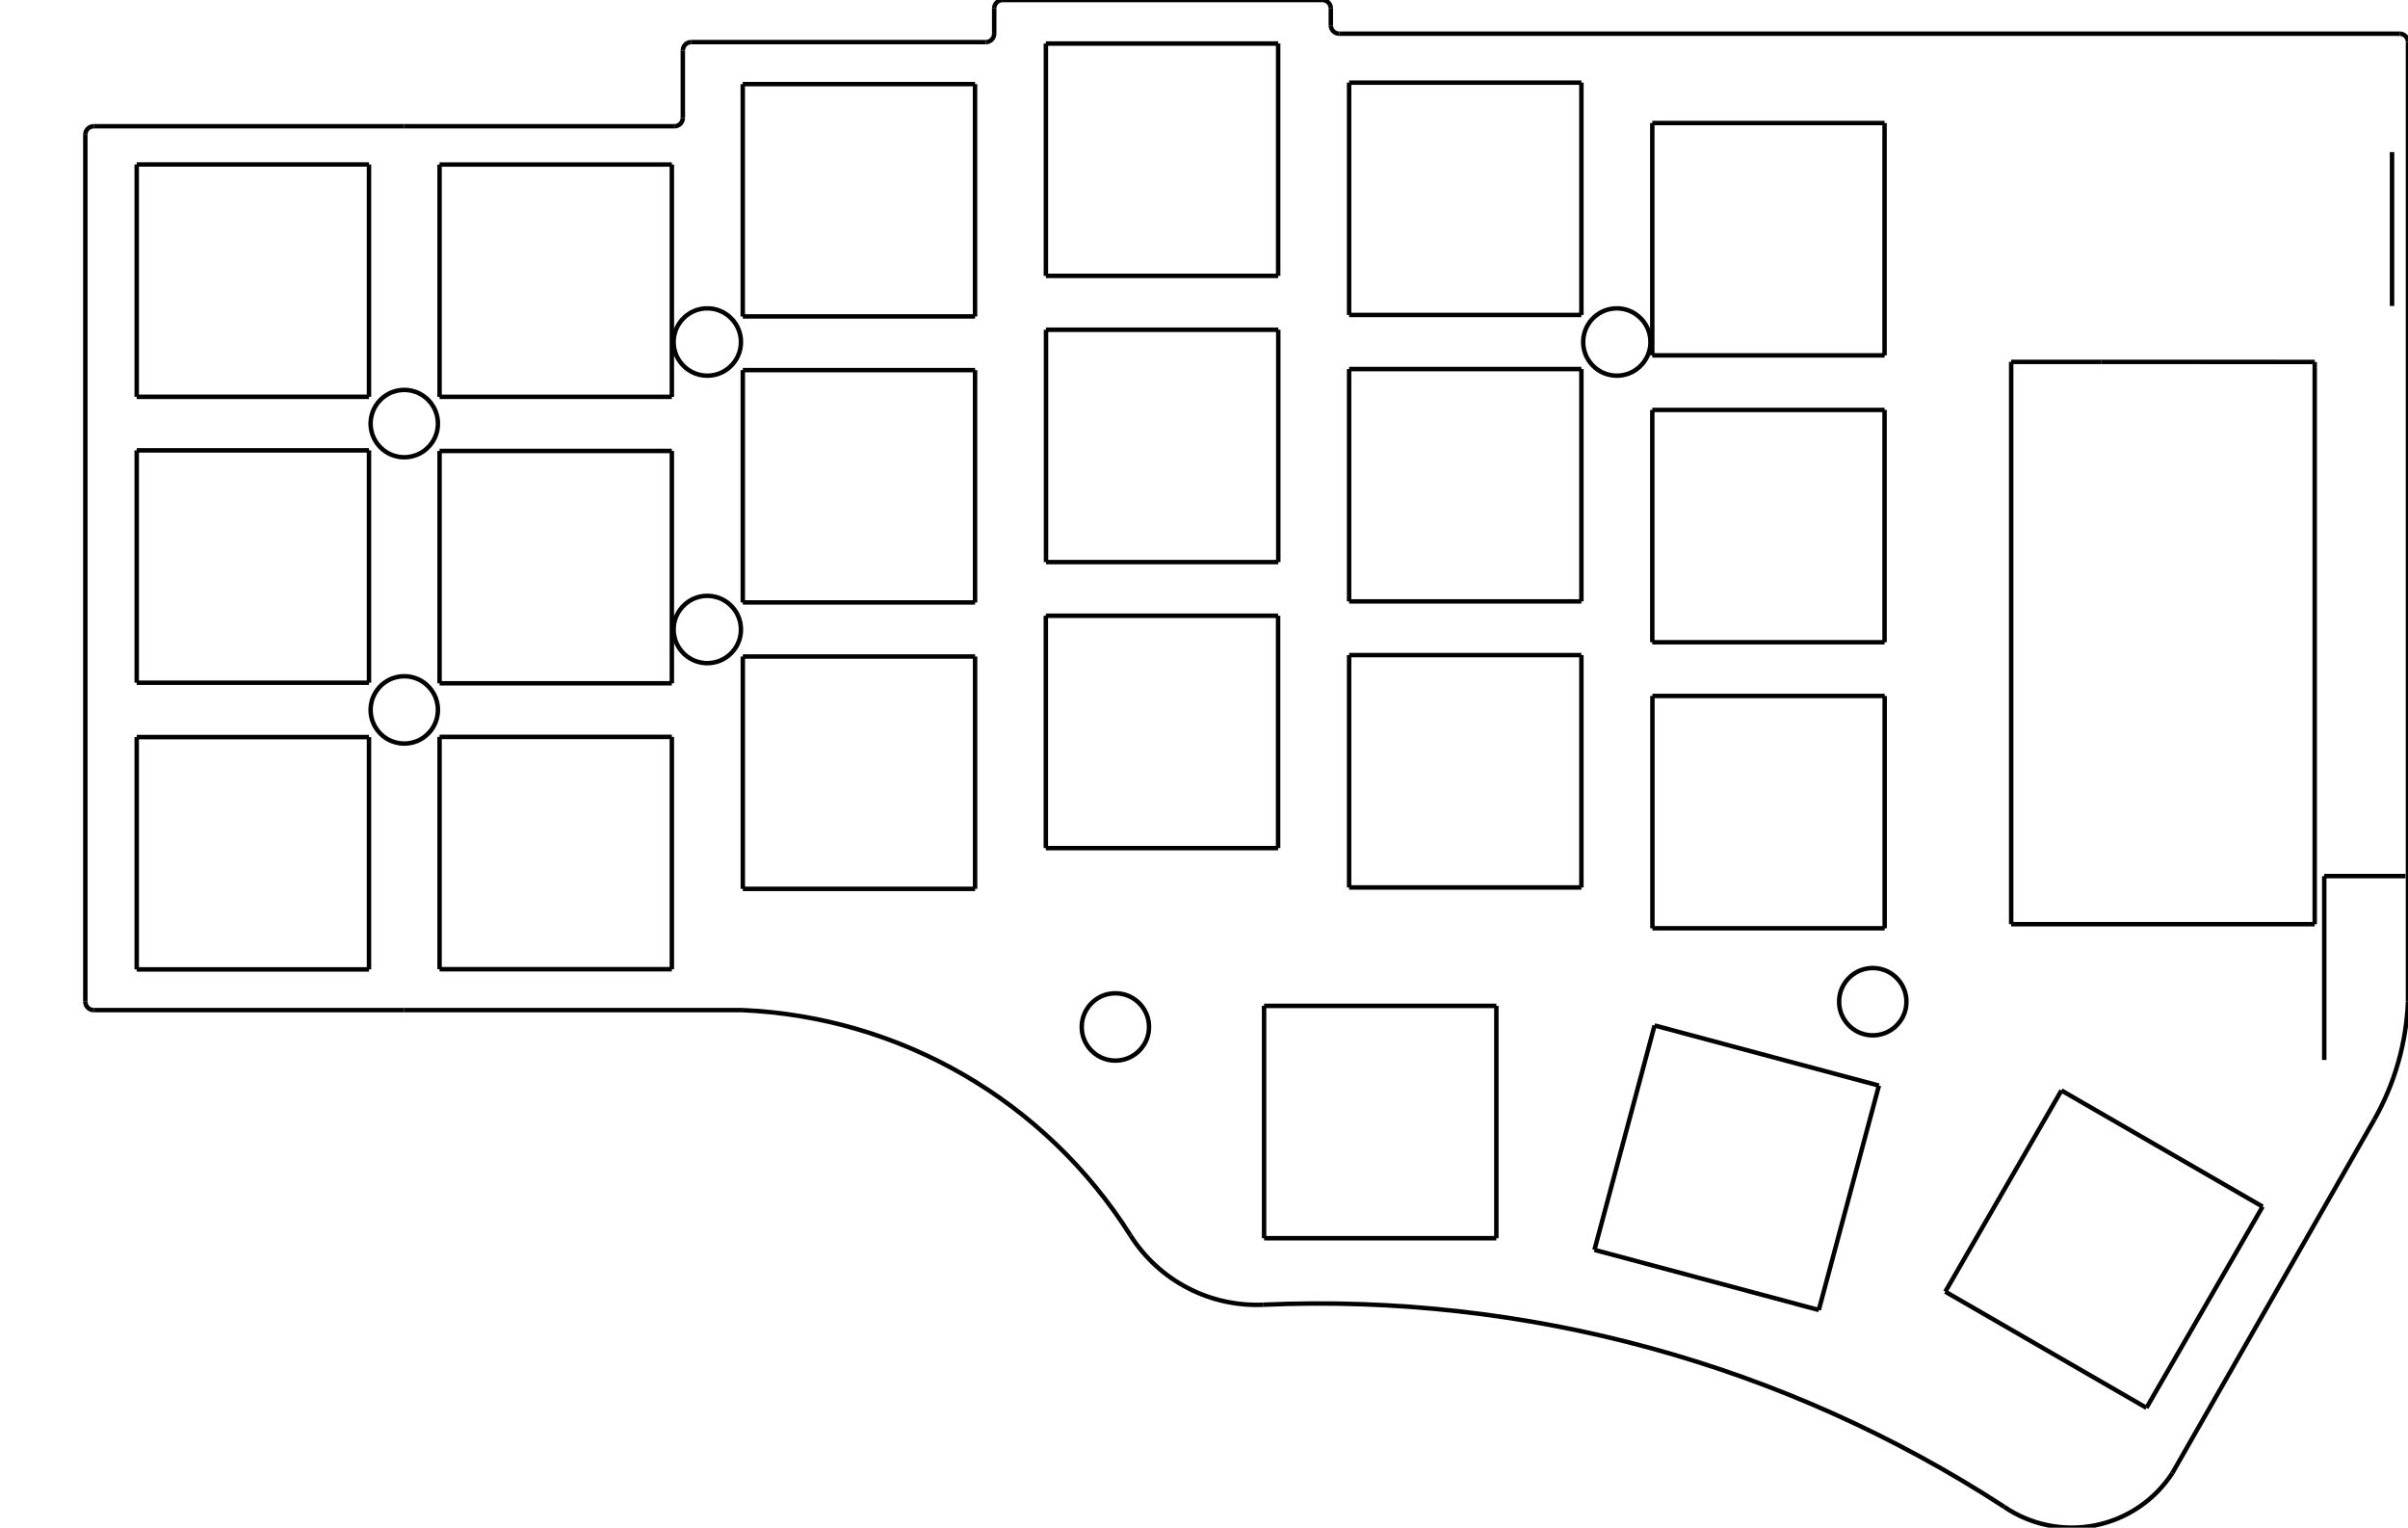 <svg width="540.737px" height="342.967px">
<path d="M30.7 89.082 C30.7 71.696, 30.7 54.31, 30.7 36.925 " stroke="black" stroke-width="1" fill="none" />

<path d="M30.7 89.082 C48.086 89.082, 65.472 89.082, 82.858 89.082 " stroke="black" stroke-width="1" fill="none" />

<path d="M82.858 36.925 C82.858 54.31, 82.858 71.696, 82.858 89.082 " stroke="black" stroke-width="1" fill="none" />

<path d="M82.858 36.925 C65.472 36.925, 48.086 36.925, 30.7 36.925 " stroke="black" stroke-width="1" fill="none" />

<path d="M98.71 89.096 C98.71 71.71, 98.71 54.325, 98.71 36.939 " stroke="black" stroke-width="1" fill="none" />

<path d="M150.867 36.939 C133.481 36.939, 116.095 36.939, 98.71 36.939 " stroke="black" stroke-width="1" fill="none" />

<path d="M150.867 36.939 C150.867 54.325, 150.867 71.71, 150.867 89.096 " stroke="black" stroke-width="1" fill="none" />

<path d="M98.71 89.096 C116.095 89.096, 133.481 89.096, 150.867 89.096 " stroke="black" stroke-width="1" fill="none" />

<path d="M218.952 18.885 C201.566 18.885, 184.18 18.885, 166.794 18.885 " stroke="black" stroke-width="1" fill="none" />

<path d="M166.794 71.042 C166.794 53.656, 166.794 36.271, 166.794 18.885 " stroke="black" stroke-width="1" fill="none" />

<path d="M166.794 71.042 C184.18 71.042, 201.566 71.042, 218.952 71.042 " stroke="black" stroke-width="1" fill="none" />

<path d="M218.952 18.885 C218.952 36.271, 218.952 53.656, 218.952 71.042 " stroke="black" stroke-width="1" fill="none" />

<path d="M234.864 61.934 C252.249 61.934, 269.635 61.934, 287.021 61.934 " stroke="black" stroke-width="1" fill="none" />

<path d="M287.021 9.777 C269.635 9.777, 252.249 9.777, 234.864 9.777 " stroke="black" stroke-width="1" fill="none" />

<path d="M287.021 9.777 C287.021 27.163, 287.021 44.548, 287.021 61.934 " stroke="black" stroke-width="1" fill="none" />

<path d="M234.864 61.934 C234.864 44.548, 234.864 27.163, 234.864 9.777 " stroke="black" stroke-width="1" fill="none" />

<path d="M355.113 18.549 C337.727 18.549, 320.341 18.549, 302.956 18.549 " stroke="black" stroke-width="1" fill="none" />

<path d="M355.113 18.549 C355.113 35.935, 355.113 53.321, 355.113 70.707 " stroke="black" stroke-width="1" fill="none" />

<path d="M302.956 70.707 C320.341 70.707, 337.727 70.707, 355.113 70.707 " stroke="black" stroke-width="1" fill="none" />

<path d="M302.956 70.707 C302.956 53.321, 302.956 35.935, 302.956 18.549 " stroke="black" stroke-width="1" fill="none" />

<path d="M423.194 27.624 C423.194 45.01, 423.194 62.396, 423.194 79.782 " stroke="black" stroke-width="1" fill="none" />

<path d="M371.036 79.782 C388.422 79.782, 405.808 79.782, 423.194 79.782 " stroke="black" stroke-width="1" fill="none" />

<path d="M371.036 79.782 C371.036 62.396, 371.036 45.01, 371.036 27.624 " stroke="black" stroke-width="1" fill="none" />

<path d="M423.194 27.624 C405.808 27.624, 388.422 27.624, 371.036 27.624 " stroke="black" stroke-width="1" fill="none" />

<path d="M82.858 101.112 C82.858 118.498, 82.858 135.883, 82.858 153.269 " stroke="black" stroke-width="1" fill="none" />

<path d="M30.7 153.269 C48.086 153.269, 65.472 153.269, 82.858 153.269 " stroke="black" stroke-width="1" fill="none" />

<path d="M82.858 101.112 C65.472 101.112, 48.086 101.112, 30.7 101.112 " stroke="black" stroke-width="1" fill="none" />

<path d="M30.7 153.269 C30.7 135.883, 30.7 118.498, 30.7 101.112 " stroke="black" stroke-width="1" fill="none" />

<path d="M98.71 153.4 C116.095 153.4, 133.481 153.4, 150.867 153.4 " stroke="black" stroke-width="1" fill="none" />

<path d="M98.71 153.4 C98.71 136.014, 98.71 118.628, 98.71 101.242 " stroke="black" stroke-width="1" fill="none" />

<path d="M150.867 101.242 C133.481 101.242, 116.095 101.242, 98.71 101.242 " stroke="black" stroke-width="1" fill="none" />

<path d="M150.867 101.242 C150.867 118.628, 150.867 136.014, 150.867 153.4 " stroke="black" stroke-width="1" fill="none" />

<path d="M166.802 135.251 C184.188 135.251, 201.574 135.251, 218.959 135.251 " stroke="black" stroke-width="1" fill="none" />

<path d="M218.959 83.094 C218.959 100.479, 218.959 117.865, 218.959 135.251 " stroke="black" stroke-width="1" fill="none" />

<path d="M166.802 135.251 C166.802 117.865, 166.802 100.479, 166.802 83.094 " stroke="black" stroke-width="1" fill="none" />

<path d="M218.959 83.094 C201.574 83.094, 184.188 83.094, 166.802 83.094 " stroke="black" stroke-width="1" fill="none" />

<path d="M287.048 74.033 C287.048 91.419, 287.048 108.805, 287.048 126.191 " stroke="black" stroke-width="1" fill="none" />

<path d="M287.048 74.033 C269.662 74.033, 252.276 74.033, 234.89 74.033 " stroke="black" stroke-width="1" fill="none" />

<path d="M234.89 126.191 C234.89 108.805, 234.89 91.419, 234.89 74.033 " stroke="black" stroke-width="1" fill="none" />

<path d="M234.89 126.191 C252.276 126.191, 269.662 126.191, 287.048 126.191 " stroke="black" stroke-width="1" fill="none" />

<path d="M302.956 135.015 C302.956 117.629, 302.956 100.243, 302.956 82.857 " stroke="black" stroke-width="1" fill="none" />

<path d="M355.113 82.857 C337.727 82.857, 320.341 82.857, 302.956 82.857 " stroke="black" stroke-width="1" fill="none" />

<path d="M302.956 135.015 C320.341 135.015, 337.727 135.015, 355.113 135.015 " stroke="black" stroke-width="1" fill="none" />

<path d="M355.113 82.857 C355.113 100.243, 355.113 117.629, 355.113 135.015 " stroke="black" stroke-width="1" fill="none" />

<path d="M371.036 144.189 C388.422 144.189, 405.808 144.189, 423.194 144.189 " stroke="black" stroke-width="1" fill="none" />

<path d="M371.036 144.189 C371.036 126.803, 371.036 109.417, 371.036 92.031 " stroke="black" stroke-width="1" fill="none" />

<path d="M423.194 92.031 C423.194 109.417, 423.194 126.803, 423.194 144.189 " stroke="black" stroke-width="1" fill="none" />

<path d="M423.194 92.031 C405.808 92.031, 388.422 92.031, 371.036 92.031 " stroke="black" stroke-width="1" fill="none" />

<path d="M30.7 217.637 C30.7 200.251, 30.7 182.865, 30.7 165.479 " stroke="black" stroke-width="1" fill="none" />

<path d="M30.7 217.637 C48.086 217.637, 65.472 217.637, 82.858 217.637 " stroke="black" stroke-width="1" fill="none" />

<path d="M82.858 165.479 C82.858 182.865, 82.858 200.251, 82.858 217.637 " stroke="black" stroke-width="1" fill="none" />

<path d="M82.858 165.479 C65.472 165.479, 48.086 165.479, 30.7 165.479 " stroke="black" stroke-width="1" fill="none" />

<path d="M150.867 165.434 C150.867 182.82, 150.867 200.205, 150.867 217.591 " stroke="black" stroke-width="1" fill="none" />

<path d="M98.71 217.591 C98.71 200.205, 98.71 182.82, 98.71 165.434 " stroke="black" stroke-width="1" fill="none" />

<path d="M150.867 165.434 C133.481 165.434, 116.095 165.434, 98.71 165.434 " stroke="black" stroke-width="1" fill="none" />

<path d="M98.71 217.591 C116.095 217.591, 133.481 217.591, 150.867 217.591 " stroke="black" stroke-width="1" fill="none" />

<path d="M166.806 199.552 C166.806 182.166, 166.806 164.78, 166.806 147.394 " stroke="black" stroke-width="1" fill="none" />

<path d="M166.806 199.552 C184.192 199.552, 201.577 199.552, 218.963 199.552 " stroke="black" stroke-width="1" fill="none" />

<path d="M218.963 147.394 C201.577 147.394, 184.192 147.394, 166.806 147.394 " stroke="black" stroke-width="1" fill="none" />

<path d="M218.963 147.394 C218.963 164.78, 218.963 182.166, 218.963 199.552 " stroke="black" stroke-width="1" fill="none" />

<path d="M287.006 138.244 C269.62 138.244, 252.234 138.244, 234.849 138.244 " stroke="black" stroke-width="1" fill="none" />

<path d="M234.849 190.401 C252.234 190.401, 269.62 190.401, 287.006 190.401 " stroke="black" stroke-width="1" fill="none" />

<path d="M287.006 138.244 C287.006 155.63, 287.006 173.015, 287.006 190.401 " stroke="black" stroke-width="1" fill="none" />

<path d="M234.849 190.401 C234.849 173.015, 234.849 155.63, 234.849 138.244 " stroke="black" stroke-width="1" fill="none" />

<path d="M302.956 199.234 C302.956 181.848, 302.956 164.462, 302.956 147.077 " stroke="black" stroke-width="1" fill="none" />

<path d="M302.956 199.234 C320.341 199.234, 337.727 199.234, 355.113 199.234 " stroke="black" stroke-width="1" fill="none" />

<path d="M355.113 147.077 C337.727 147.077, 320.341 147.077, 302.956 147.077 " stroke="black" stroke-width="1" fill="none" />

<path d="M355.113 147.077 C355.113 164.462, 355.113 181.848, 355.113 199.234 " stroke="black" stroke-width="1" fill="none" />

<path d="M336.019 225.827 C336.019 243.213, 336.019 260.598, 336.019 277.984 " stroke="black" stroke-width="1" fill="none" />

<path d="M283.861 277.984 C301.247 277.984, 318.633 277.984, 336.019 277.984 " stroke="black" stroke-width="1" fill="none" />

<path d="M336.019 225.827 C318.633 225.827, 301.247 225.827, 283.861 225.827 " stroke="black" stroke-width="1" fill="none" />

<path d="M283.861 277.984 C283.861 260.598, 283.861 243.213, 283.861 225.827 " stroke="black" stroke-width="1" fill="none" />

<path d="M421.927 243.719 C417.427 260.512, 412.927 277.306, 408.427 294.099 " stroke="black" stroke-width="1" fill="none" />

<path d="M358.047 280.6 C374.84 285.1, 391.634 289.599, 408.427 294.099 " stroke="black" stroke-width="1" fill="none" />

<path d="M421.927 243.719 C405.133 239.219, 388.34 234.719, 371.546 230.22 " stroke="black" stroke-width="1" fill="none" />

<path d="M358.047 280.6 C362.547 263.806, 367.047 247.013, 371.546 230.22 " stroke="black" stroke-width="1" fill="none" />

<path d="M462.914 244.817 C477.971 253.51, 493.027 262.203, 508.084 270.895 " stroke="black" stroke-width="1" fill="none" />

<path d="M482.005 316.065 C490.698 301.009, 499.391 285.952, 508.084 270.895 " stroke="black" stroke-width="1" fill="none" />

<path d="M462.914 244.817 C454.221 259.873, 445.529 274.93, 436.836 289.986 " stroke="black" stroke-width="1" fill="none" />

<path d="M482.005 316.065 C466.949 307.372, 451.892 298.679, 436.836 289.986 " stroke="black" stroke-width="1" fill="none" />

<path d="M371.063 208.403 C371.063 191.017, 371.063 173.631, 371.063 156.246 " stroke="black" stroke-width="1" fill="none" />

<path d="M423.22 156.246 C423.22 173.631, 423.22 191.017, 423.22 208.403 " stroke="black" stroke-width="1" fill="none" />

<path d="M423.22 156.246 C405.834 156.246, 388.449 156.246, 371.063 156.246 " stroke="black" stroke-width="1" fill="none" />

<path d="M371.063 208.403 C388.449 208.403, 405.834 208.403, 423.22 208.403 " stroke="black" stroke-width="1" fill="none" />

<path d="M521.928 196.683 C528.008 196.683, 534.088 196.683, 540.168 196.683 " stroke="black" stroke-width="1" fill="none" />

<path d="M521.928 237.963 C521.928 224.203, 521.928 210.443, 521.928 196.683 " stroke="black" stroke-width="1" fill="none" />

<path d="M471.787 81.245 C487.791 81.25, 503.795 81.255, 519.798 81.26 " stroke="black" stroke-width="1" fill="none" />

<path d="M451.627 81.245 C451.627 123.325, 451.627 165.405, 451.627 207.485 " stroke="black" stroke-width="1" fill="none" />

<path d="M471.787 81.245 C465.067 81.245, 458.347 81.245, 451.627 81.245 " stroke="black" stroke-width="1" fill="none" />

<path d="M451.627 207.485 C474.347 207.485, 497.067 207.485, 519.787 207.485 " stroke="black" stroke-width="1" fill="none" />

<path d="M519.798 81.26 C519.795 81.415, 519.791 81.57, 519.787 81.725 " stroke="black" stroke-width="1" fill="none" />

<path d="M519.787 207.485 C519.787 165.565, 519.787 123.645, 519.787 81.725 " stroke="black" stroke-width="1" fill="none" />

<path d="M538.847 7.559 C459.477 7.559, 380.107 7.559, 300.737 7.559 " stroke="black" stroke-width="1" fill="none" />

<path d="M151.446 28.346 C131.221 28.346, 110.997 28.346, 90.772 28.346 " stroke="black" stroke-width="1" fill="none" />

<path d="M90.772 28.346 C69.985 28.346, 41.839 28.346, 21.052 28.346 " stroke="black" stroke-width="1" fill="none" />

<path d="M19.162 30.236 C19.162 95.118, 19.162 160, 19.162 224.882 " stroke="black" stroke-width="1" fill="none" />

<path d="M225.146 0 C224.103 3.60444e-06, 223.257 0.846, 223.257 1.89 " stroke="black" stroke-width="1" fill="none" />

<path d="M533.178 251.339 C537.759 243.243, 540.35 234.175, 540.737 224.882 " stroke="black" stroke-width="1" fill="none" />

<path d="M21.052 28.346 C20.008 28.346, 19.162 29.192, 19.162 30.236 " stroke="black" stroke-width="1" fill="none" />

<path d="M153.335 26.457 C153.335 21.417, 153.335 16.378, 153.335 11.339 " stroke="black" stroke-width="1" fill="none" />

<path d="M155.225 9.449 C154.182 9.449, 153.335 10.295, 153.335 11.339 " stroke="black" stroke-width="1" fill="none" />

<path d="M221.367 9.449 C222.411 9.449, 223.257 8.603, 223.257 7.559 " stroke="black" stroke-width="1" fill="none" />

<path d="M540.737 9.449 C540.737 81.26, 540.737 153.071, 540.737 224.882 " stroke="black" stroke-width="1" fill="none" />

<path d="M298.847 1.89 C298.847 0.846, 298.001 3.60444e-06, 296.957 0 " stroke="black" stroke-width="1" fill="none" />

<path d="M90.772 226.772 C69.985 226.772, 41.839 226.772, 21.052 226.772 " stroke="black" stroke-width="1" fill="none" />

<path d="M223.257 1.89 C223.257 3.78, 223.257 5.669, 223.257 7.559 " stroke="black" stroke-width="1" fill="none" />

<path d="M450.028 338.268 C400.679 306.183, 342.535 290.325, 283.729 292.913 " stroke="black" stroke-width="1" fill="none" />

<path d="M225.146 0 C249.083 0, 273.02 0, 296.957 0 " stroke="black" stroke-width="1" fill="none" />

<path d="M298.847 1.89 C298.847 3.15, 298.847 4.409, 298.847 5.669 " stroke="black" stroke-width="1" fill="none" />

<path d="M253.839 277.34 C260.288 287.516, 271.694 293.459, 283.729 292.913 " stroke="black" stroke-width="1" fill="none" />

<path d="M298.847 5.669 C298.847 6.713, 299.693 7.559, 300.737 7.559 " stroke="black" stroke-width="1" fill="none" />

<path d="M540.737 9.449 C540.737 8.405, 539.891 7.559, 538.847 7.559 " stroke="black" stroke-width="1" fill="none" />

<path d="M155.225 9.449 C177.272 9.449, 199.32 9.449, 221.367 9.449 " stroke="black" stroke-width="1" fill="none" />

<path d="M151.446 28.346 C152.489 28.346, 153.335 27.5, 153.335 26.457 " stroke="black" stroke-width="1" fill="none" />

<path d="M253.839 277.34 C234.813 247.178, 202.193 228.278, 166.564 226.772 " stroke="black" stroke-width="1" fill="none" />

<path d="M487.824 330.709 C502.942 304.252, 518.06 277.795, 533.178 251.339 " stroke="black" stroke-width="1" fill="none" />

<path d="M19.162 224.882 C19.162 225.926, 20.008 226.772, 21.052 226.772 " stroke="black" stroke-width="1" fill="none" />

<path d="M166.564 226.772 C141.3 226.772, 116.036 226.772, 90.772 226.772 " stroke="black" stroke-width="1" fill="none" />

<path d="M450.028 338.268 C456.017 342.361, 463.404 343.866, 470.517 342.443 C477.63 341.021, 483.869 336.79, 487.824 330.709 " stroke="black" stroke-width="1" fill="none" />

<path d="M537.154 34.139 C537.154 45.659, 537.154 57.179, 537.154 68.699 " stroke="black" stroke-width="1" fill="none" />

<path d="M358.004 82.387 L357.441 81.824 L357.026 81.321 L356.61 80.702 L356.247 80.036 L355.997 79.447 L355.756 78.676 L355.589 77.867 L355.529 77.247 L355.529 76.355 L355.589 75.713 L355.756 74.892 L355.99 74.14 L356.247 73.532 L356.61 72.867 L357.026 72.247 L357.441 71.744 L358.004 71.181 L358.556 70.727 L359.142 70.327 L359.728 70.002 L360.514 69.669 L361.175 69.469 L361.939 69.31 L362.665 69.238 L363.481 69.238 L364.207 69.31 L364.97 69.469 L365.631 69.669 L366.418 70.002 L367.003 70.327 L367.589 70.727 L368.141 71.181 L368.704 71.744 L369.12 72.247 L369.536 72.867 L369.899 73.532 L370.156 74.14 L370.39 74.892 L370.556 75.713 L370.617 76.355 L370.617 77.247 L370.556 77.867 L370.39 78.676 L370.148 79.447 L369.899 80.036 L369.536 80.702 L369.12 81.321 L368.704 81.824 L368.141 82.387 L367.589 82.841 L367.003 83.241 L366.418 83.566 L365.628 83.903 L364.97 84.099 L364.207 84.258 L363.451 84.334 L362.695 84.334 L361.939 84.258 L361.175 84.099 L360.518 83.903 L359.728 83.566 L359.142 83.241 L358.556 82.841 L358.004 82.387 Z " stroke="black" stroke-width="1" fill="none" />

<path d="M153.203 81.828 L152.784 81.321 L152.364 80.698 L152.16 80.35 L151.846 79.689 L151.612 79.046 L151.423 78.317 L151.317 77.633 L151.279 77.164 L151.279 76.404 L151.317 75.947 L151.423 75.251 L151.612 74.522 L151.846 73.879 L152.16 73.218 L152.364 72.87 L152.784 72.247 L152.984 71.99 L153.199 71.744 L153.789 71.154 L154.035 70.939 L154.292 70.739 L154.915 70.319 L155.263 70.115 L155.486 70.002 L156.272 69.669 L156.567 69.567 L157.296 69.378 L157.992 69.272 L158.419 69.238 L159.239 69.238 L159.666 69.272 L160.362 69.378 L161.091 69.567 L161.386 69.669 L162.172 70.002 L162.395 70.115 L162.743 70.319 L163.366 70.739 L163.623 70.939 L163.869 71.154 L164.459 71.744 L164.674 71.99 L164.874 72.247 L165.294 72.87 L165.498 73.218 L165.619 73.46 L165.955 74.254 L166.046 74.522 L166.235 75.251 L166.341 75.947 L166.375 76.374 L166.375 77.194 L166.341 77.633 L166.235 78.317 L166.046 79.046 L165.948 79.337 L165.611 80.127 L165.498 80.35 L165.294 80.698 L164.874 81.321 L164.674 81.578 L164.455 81.828 L163.869 82.414 L163.623 82.629 L163.366 82.829 L162.743 83.249 L162.395 83.453 L162.172 83.566 L161.382 83.903 L161.091 84.001 L160.362 84.19 L159.666 84.296 L159.209 84.334 L158.449 84.334 L157.693 84.258 L156.983 84.115 L156.276 83.903 L155.486 83.566 L154.915 83.249 L154.292 82.829 L153.789 82.414 L153.203 81.828 Z " stroke="black" stroke-width="1" fill="none" />

<path d="M85.436 100.442 L85.232 100.23 L84.711 99.599 L84.31 99.006 L83.966 98.371 L83.671 97.672 L83.475 97.04 L83.308 96.251 L83.233 95.483 L83.225 95.098 L83.233 94.72 L83.271 94.263 L83.373 93.597 L83.558 92.868 L83.819 92.15 L83.951 91.851 L84.31 91.194 L84.745 90.551 L84.937 90.305 L85.436 89.754 L85.988 89.255 L86.562 88.828 L86.861 88.635 L87.534 88.268 L87.832 88.136 L88.127 88.019 L88.925 87.769 L89.28 87.69 L89.945 87.588 L90.403 87.55 L90.781 87.543 L91.166 87.55 L91.616 87.588 L92.285 87.69 L92.64 87.769 L93.445 88.022 L93.71 88.124 L94.364 88.442 L94.968 88.801 L95.263 89.013 L95.913 89.549 L96.125 89.754 L96.627 90.305 L96.82 90.551 L97.251 91.19 L97.606 91.844 L97.871 92.479 L98.094 93.185 L98.264 94.017 L98.328 94.69 L98.328 95.51 L98.256 96.239 L98.12 96.919 L97.89 97.672 L97.595 98.378 L97.251 99.01 L96.854 99.599 L96.374 100.177 L95.86 100.691 L95.274 101.175 L94.7 101.561 L94.035 101.924 L93.445 102.173 L92.674 102.415 L91.854 102.581 L91.192 102.645 L90.372 102.645 L89.711 102.581 L88.891 102.415 L88.127 102.177 L87.526 101.924 L86.872 101.568 L86.234 101.137 L85.988 100.945 L85.436 100.442 Z " stroke="black" stroke-width="1" fill="none" />

<path d="M153.487 146.669 L153.245 146.416 L152.791 145.872 L152.338 145.199 L152.013 144.594 L151.729 143.937 L151.525 143.279 L151.347 142.417 L151.279 141.703 L151.279 140.947 L151.366 140.131 L151.419 139.813 L151.514 139.428 L151.612 139.061 L151.74 138.691 L152.035 138.007 L152.372 137.394 L152.772 136.809 L153.226 136.257 L153.789 135.694 L154.292 135.278 L154.911 134.862 L155.577 134.499 L156.166 134.25 L156.937 134.008 L157.757 133.842 L158.419 133.777 L159.239 133.777 L159.9 133.842 L160.721 134.008 L161.492 134.25 L162.081 134.499 L162.746 134.862 L163.366 135.278 L163.869 135.694 L164.432 136.257 L164.886 136.809 L165.286 137.394 L165.619 137.999 L165.955 138.793 L166.144 139.428 L166.239 139.813 L166.292 140.131 L166.375 140.917 L166.375 141.733 L166.311 142.417 L166.133 143.279 L165.951 143.869 L165.623 144.64 L165.32 145.199 L164.867 145.872 L164.413 146.416 L163.918 146.911 L163.355 147.38 L162.796 147.758 L162.081 148.151 L161.492 148.4 L160.721 148.642 L159.969 148.797 L159.205 148.873 L158.453 148.873 L157.689 148.797 L156.937 148.642 L156.166 148.4 L155.902 148.298 L155.248 147.981 L154.662 147.633 L154.303 147.38 L153.74 146.911 L153.487 146.669 Z " stroke="black" stroke-width="1" fill="none" />

<path d="M85.436 164.72 L85.217 164.49 L84.726 163.893 L84.306 163.273 L83.955 162.63 L83.698 162.022 L83.565 161.64 L83.467 161.274 L83.301 160.468 L83.233 159.754 L83.233 158.998 L83.301 158.284 L83.467 157.479 L83.565 157.112 L83.694 156.742 L83.955 156.122 L84.325 155.445 L84.726 154.86 L85.217 154.263 L85.689 153.79 L86.234 153.337 L86.872 152.906 L87.526 152.55 L88.127 152.297 L88.891 152.059 L89.711 151.893 L90.353 151.832 L91.208 151.832 L91.854 151.893 L92.674 152.059 L93.445 152.301 L94.035 152.55 L94.7 152.913 L95.274 153.299 L95.86 153.783 L96.385 154.308 L96.839 154.86 L97.24 155.445 L97.606 156.122 L97.863 156.731 L98.098 157.486 L98.264 158.295 L98.328 158.968 L98.328 159.784 L98.264 160.457 L98.098 161.266 L97.856 162.041 L97.606 162.63 L97.251 163.284 L96.839 163.893 L96.385 164.445 L95.86 164.97 L95.274 165.454 L94.7 165.839 L94.035 166.202 L93.71 166.349 L93.445 166.451 L92.674 166.693 L91.854 166.86 L91.208 166.92 L90.781 166.931 L90.353 166.92 L89.711 166.86 L88.891 166.693 L88.127 166.455 L87.832 166.338 L87.526 166.202 L86.872 165.847 L86.234 165.416 L85.988 165.223 L85.436 164.72 Z " stroke="black" stroke-width="1" fill="none" />

<path d="M414.943 229.951 L414.489 229.4 L414.089 228.814 L413.764 228.228 L413.427 227.438 L413.212 226.72 L413.087 226.115 L413 225.291 L413 224.475 L413.065 223.791 L413.238 222.952 L413.424 222.339 L413.752 221.568 L414.055 221.009 L414.508 220.336 L414.962 219.792 L415.457 219.297 L416.02 218.828 L416.58 218.45 L417.294 218.057 L417.883 217.808 L418.654 217.566 L419.407 217.411 L420.17 217.335 L420.922 217.335 L421.686 217.411 L422.438 217.566 L423.209 217.808 L423.798 218.057 L424.127 218.227 L424.724 218.583 L425.072 218.828 L425.635 219.297 L425.889 219.539 L426.391 220.091 L426.584 220.336 L427.037 221.009 L427.181 221.255 L427.34 221.568 L427.669 222.339 L427.767 222.63 L427.956 223.383 L428.058 224.048 L428.092 224.475 L428.092 225.291 L428.066 225.658 L427.952 226.417 L427.763 227.147 L427.665 227.438 L427.329 228.228 L427.215 228.451 L426.837 229.071 L426.603 229.4 L426.149 229.951 L425.586 230.514 L425.34 230.73 L425.083 230.93 L424.464 231.346 L423.798 231.709 L423.209 231.958 L422.438 232.2 L421.618 232.366 L420.956 232.431 L420.136 232.431 L419.475 232.366 L418.654 232.2 L417.883 231.958 L417.294 231.709 L416.629 231.346 L416.009 230.93 L415.506 230.514 L414.943 229.951 Z " stroke="black" stroke-width="1" fill="none" />

<path d="M245.393 236.15 L244.842 235.598 L244.46 235.141 L243.98 234.426 L243.685 233.897 L243.349 233.107 L243.133 232.389 L243.009 231.784 L242.922 230.96 L242.922 230.144 L242.986 229.46 L243.16 228.621 L243.345 228.009 L243.674 227.238 L243.961 226.701 L244.449 225.979 L244.838 225.51 L245.359 224.985 L245.934 224.505 L246.588 224.067 L247.215 223.726 L247.82 223.473 L248.519 223.246 L249.328 223.08 L250.091 223.005 L250.843 223.005 L251.607 223.08 L252.416 223.246 L252.688 223.326 L253.41 223.587 L253.72 223.726 L254.358 224.074 L255.005 224.509 L255.557 224.966 L255.81 225.208 L256.312 225.76 L256.505 226.005 L256.959 226.678 L257.261 227.238 L257.59 228.009 L257.775 228.621 L257.949 229.46 L258.013 230.144 L258.013 230.96 L257.926 231.784 L257.802 232.389 L257.586 233.107 L257.25 233.897 L256.925 234.483 L256.524 235.069 L256.071 235.621 L255.507 236.184 L255.005 236.6 L254.385 237.015 L253.72 237.378 L253.13 237.628 L252.359 237.869 L251.539 238.036 L250.877 238.1 L250.057 238.1 L249.396 238.036 L248.576 237.869 L247.805 237.628 L247.215 237.378 L246.523 237 L245.972 236.63 L245.393 236.15 Z " stroke="black" stroke-width="1" fill="none" />

</svg>
